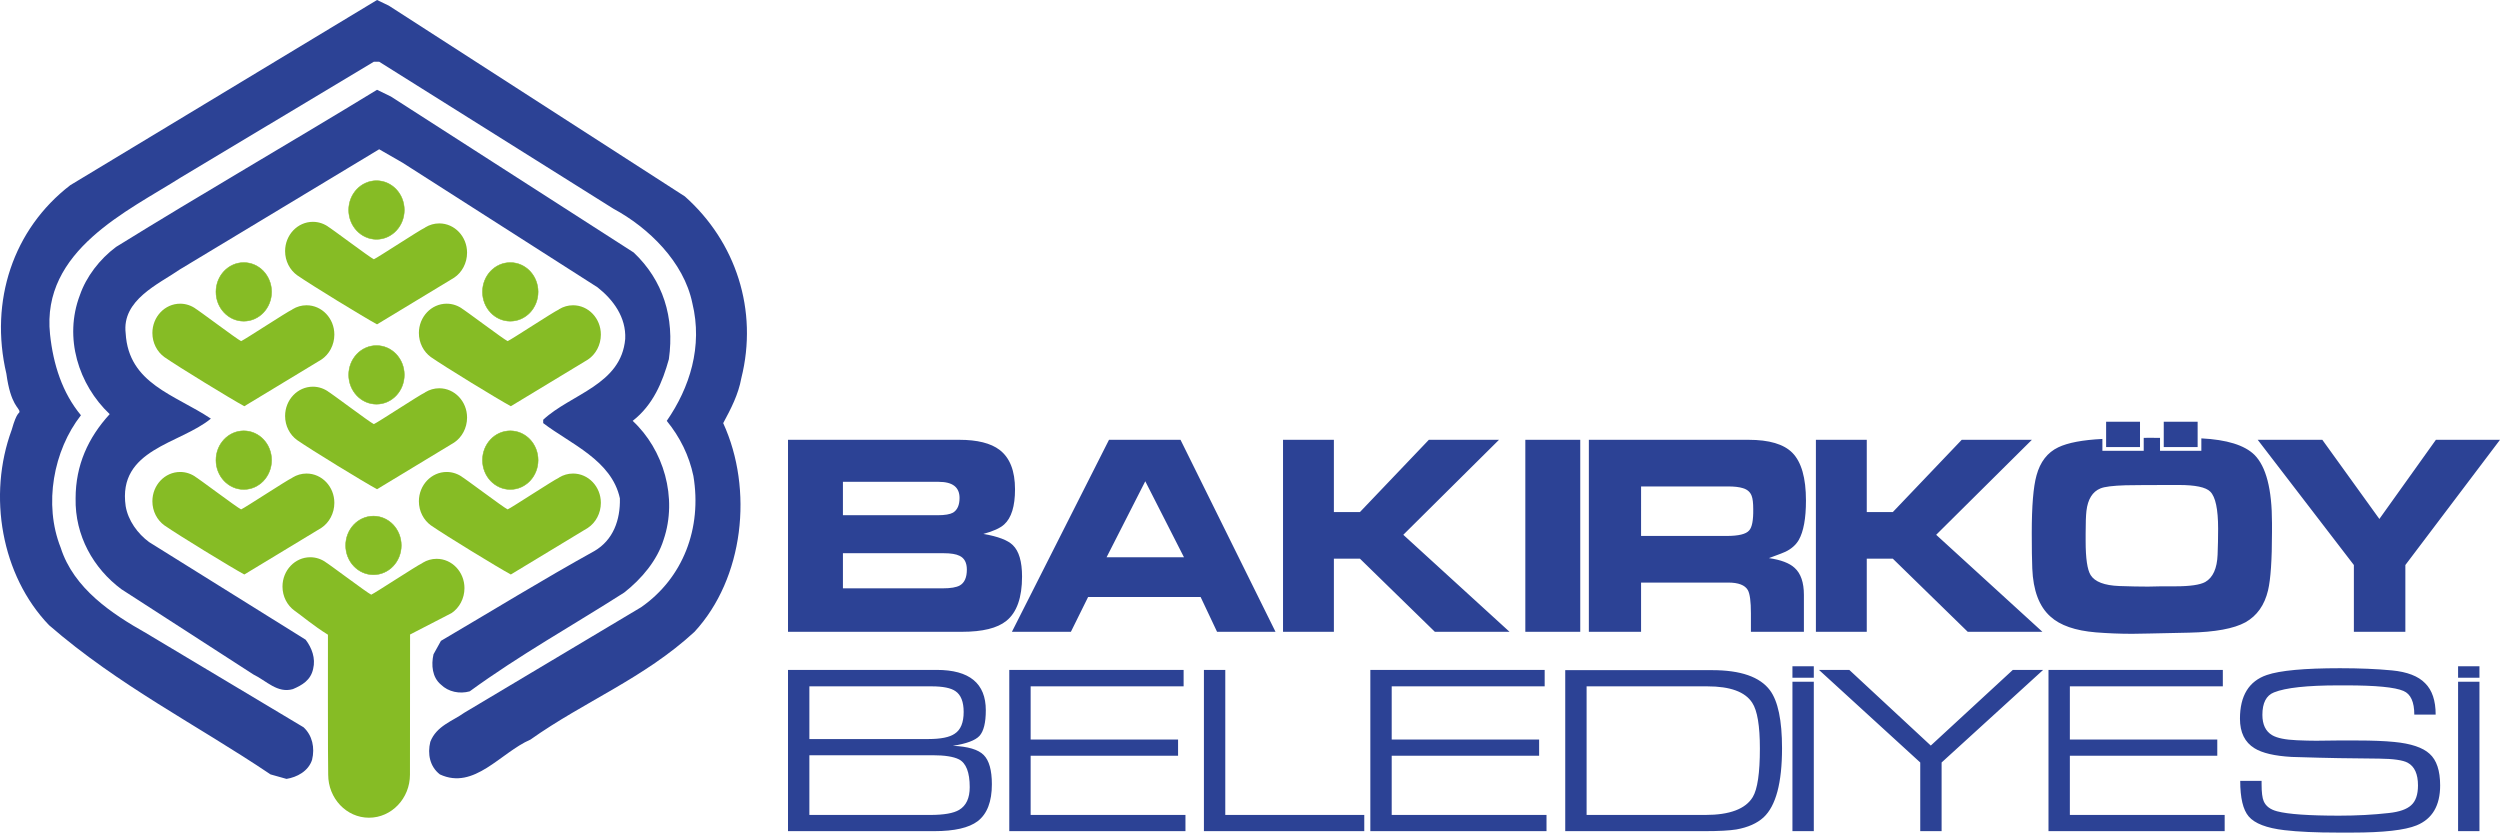 <?xml version="1.0" encoding="utf-8"?>
<!-- Generator: Adobe Illustrator 16.0.0, SVG Export Plug-In . SVG Version: 6.00 Build 0)  -->
<!DOCTYPE svg PUBLIC "-//W3C//DTD SVG 1.1//EN" "http://www.w3.org/Graphics/SVG/1.1/DTD/svg11.dtd">
<svg version="1.1" xmlns="http://www.w3.org/2000/svg" xmlns:xlink="http://www.w3.org/1999/xlink" x="0px" y="0px"
	 width="739.856px" height="246.398px" viewBox="0 0 739.856 246.398" enable-background="new 0 0 739.856 246.398"
	 xml:space="preserve">
<g id="Background">
</g>
<g id="Guides">
</g>
<g id="Foreground">
	<g>
		<g>
			<g>
				<g>
					<path fill-rule="evenodd" clip-rule="evenodd" fill="#2C4295" d="M202.678,58.126c15.13,13.452,21.75,33.713,16.707,53.806
						c-0.868,4.817-3.073,9.052-5.358,13.287c8.983,19.596,6.146,45.918-8.511,61.779c-14.973,13.783-32.625,20.593-48.543,31.886
						c-8.826,3.821-16.628,15.03-26.793,10.296c-2.994-2.324-3.704-6.061-2.836-9.632c1.812-4.733,6.619-6.144,10.086-8.635
						l52.325-31.222c12.372-8.636,18.046-23.334,15.446-38.86c-1.261-5.979-3.941-11.46-7.88-16.275
						c6.777-9.799,10.716-22.004,7.565-34.875c-2.522-12.206-13.003-22.336-23.326-27.9l-69.347-43.51h-1.576L53.583,52.478
						c-15.682,9.966-41.45,21.591-38.771,46.501c0.946,8.885,3.625,17.271,9.141,23.915c-8.117,10.379-11.112,26.322-5.989,39.194
						c3.862,12.122,15.209,19.596,25.218,25.242l46.651,27.901c2.601,2.408,3.389,6.061,2.522,9.632
						c-1.103,3.404-4.492,5.149-7.565,5.647l-4.728-1.33c-21.829-14.697-44.918-26.239-65.565-44.176
						C0.39,170.307-3.707,146.643,3.464,127.211c1.568-5.583,2.303-4.735,2.303-5.37c0.002-1.201-2.611-1.836-3.879-11.237
						c-5.043-21.506,1.97-42.763,18.913-55.801L111.582,0l3.467,1.661L202.678,58.126z"/>
					<path fill-rule="evenodd" clip-rule="evenodd" fill="none" stroke="#2C4295" stroke-width="0" stroke-miterlimit="3.864" d="
						M202.678,58.126c15.13,13.452,21.75,33.713,16.707,53.806c-0.868,4.817-3.073,9.052-5.358,13.287
						c8.983,19.596,6.146,45.918-8.511,61.779c-14.973,13.783-32.625,20.593-48.543,31.886c-8.826,3.821-16.628,15.03-26.793,10.296
						c-2.994-2.324-3.704-6.061-2.836-9.632c1.812-4.733,6.619-6.144,10.086-8.635l52.325-31.222
						c12.372-8.636,18.046-23.334,15.446-38.86c-1.261-5.979-3.941-11.46-7.88-16.275c6.777-9.799,10.716-22.004,7.565-34.875
						c-2.522-12.206-13.003-22.336-23.326-27.9l-69.347-43.51h-1.576L53.583,52.478c-15.682,9.966-41.45,21.591-38.771,46.501
						c0.946,8.885,3.625,17.271,9.141,23.915c-8.117,10.379-11.112,26.322-5.989,39.194c3.862,12.122,15.209,19.596,25.218,25.242
						l46.651,27.901c2.601,2.408,3.389,6.061,2.522,9.632c-1.103,3.404-4.492,5.149-7.565,5.647l-4.728-1.33
						c-21.829-14.697-44.918-26.239-65.565-44.176C0.39,170.307-3.707,146.643,3.464,127.211c1.568-5.583,2.303-4.735,2.303-5.37
						c0.002-1.201-2.611-1.836-3.879-11.237c-5.043-21.506,1.97-42.763,18.913-55.801L111.582,0l3.467,1.661L202.678,58.126z"/>
				</g>
				<g>
					<path fill-rule="evenodd" clip-rule="evenodd" fill="#2C4295" d="M187.548,74.733c8.668,8.221,12.136,19.181,10.403,31.553
						c-1.892,6.809-4.65,13.535-10.718,18.269c9.141,8.47,13.397,22.752,9.141,35.208c-1.892,6.061-6.462,11.542-11.663,15.61
						c-15.209,9.716-30.891,18.435-45.706,29.229c-2.995,0.83-6.304,0.166-8.51-1.992c-2.601-2.161-2.917-5.813-2.207-8.969
						l2.207-3.986c15.13-8.885,30.103-18.102,45.39-26.571c5.594-3.239,7.723-9.217,7.565-15.612
						c-2.443-11.292-14.657-16.108-22.696-22.252v-0.996c8.196-7.64,23.09-10.298,24.272-23.914
						c0.315-6.395-3.547-11.625-8.195-15.279l-57.684-36.868l-6.935-3.986l-58.945,35.54c-6.383,4.401-17.258,9.05-16.076,18.932
						c0.866,14.946,14.547,18.13,25.217,25.243c-9.141,7.556-27.66,8.967-25.217,25.906c0.709,4.234,3.546,8.138,6.934,10.629
						l46.337,28.896c1.813,2.408,2.995,5.481,2.206,8.636c-0.709,3.321-3.231,4.815-5.989,5.978c-4.571,1.33-7.88-2.49-11.664-4.318
						L35.93,174.376c-8.273-6.145-13.79-15.86-13.554-26.905c0-9.797,3.704-17.934,10.087-24.91
						c-9.219-8.718-13.632-22.586-8.826-35.208c1.891-5.48,5.832-10.628,10.718-14.282c25.611-15.86,51.537-30.806,77.227-46.5
						l4.097,1.993L187.548,74.733z"/>
					<path fill-rule="evenodd" clip-rule="evenodd" fill="none" stroke="#2C4295" stroke-width="0" stroke-miterlimit="3.864" d="
						M187.548,74.733c8.668,8.221,12.136,19.181,10.403,31.553c-1.892,6.809-4.65,13.535-10.718,18.269
						c9.141,8.47,13.397,22.752,9.141,35.208c-1.892,6.061-6.462,11.542-11.663,15.61c-15.209,9.716-30.891,18.435-45.706,29.229
						c-2.995,0.83-6.304,0.166-8.51-1.992c-2.601-2.161-2.917-5.813-2.207-8.969l2.207-3.986
						c15.13-8.885,30.103-18.102,45.39-26.571c5.594-3.239,7.723-9.217,7.565-15.612c-2.443-11.292-14.657-16.108-22.696-22.252
						v-0.996c8.196-7.64,23.09-10.298,24.272-23.914c0.315-6.395-3.547-11.625-8.195-15.279l-57.684-36.868l-6.935-3.986
						l-58.945,35.54c-6.383,4.401-17.258,9.05-16.076,18.932c0.866,14.946,14.547,18.13,25.217,25.243
						c-9.141,7.556-27.66,8.967-25.217,25.906c0.709,4.234,3.546,8.138,6.934,10.629l46.337,28.896
						c1.813,2.408,2.995,5.481,2.206,8.636c-0.709,3.321-3.231,4.815-5.989,5.978c-4.571,1.33-7.88-2.49-11.664-4.318L35.93,174.376
						c-8.273-6.145-13.79-15.86-13.554-26.905c0-9.797,3.704-17.934,10.087-24.91c-9.219-8.718-13.632-22.586-8.826-35.208
						c1.891-5.48,5.832-10.628,10.718-14.282c25.611-15.86,51.537-30.806,77.227-46.5l4.097,1.993L187.548,74.733z"/>
				</g>
				<g>
					<ellipse fill-rule="evenodd" clip-rule="evenodd" fill="#86BC25" cx="111.421" cy="62.149" rx="8.229" ry="8.671"/>
					
						<ellipse fill-rule="evenodd" clip-rule="evenodd" fill="none" stroke="#86BC25" stroke-width="0.143" stroke-miterlimit="3.864" cx="111.421" cy="62.149" rx="8.229" ry="8.671"/>
				</g>
				<g>
					<path fill-rule="evenodd" clip-rule="evenodd" fill="#86BC25" d="M97.333,67.228c0.021,0.01-0.492-0.3-0.471-0.29
						c0.891,0.409,12.529,9.224,13.774,9.789c1.079-0.44,13.577-8.669,15.05-9.305c0.069-0.045,0.145-0.115,0.216-0.157l0,0
						c1.206-0.732,2.604-1.149,4.095-1.149c4.545,0,8.229,3.881,8.229,8.671c0,3.087-1.522,5.857-3.828,7.394l-22.816,13.811
						c-3.941-2.137-19.461-11.625-23.588-14.496l-0.066-0.038c-2.148-1.565-3.556-4.178-3.556-7.137c0-4.79,3.684-8.671,8.229-8.671
						C94.351,65.648,96,66.245,97.333,67.228z"/>
					<path fill-rule="evenodd" clip-rule="evenodd" fill="none" stroke="#86BC25" stroke-width="0" stroke-miterlimit="3.864" d="
						M97.333,67.228c0.021,0.01-0.492-0.3-0.471-0.29c0.891,0.409,12.529,9.224,13.774,9.789c1.079-0.44,13.577-8.669,15.05-9.305
						c0.069-0.045,0.145-0.115,0.216-0.157l0,0c1.206-0.732,2.604-1.149,4.095-1.149c4.545,0,8.229,3.881,8.229,8.671
						c0,3.087-1.522,5.857-3.828,7.394l-22.816,13.811c-3.941-2.137-19.461-11.625-23.588-14.496l-0.066-0.038
						c-2.148-1.565-3.556-4.178-3.556-7.137c0-4.79,3.684-8.671,8.229-8.671C94.351,65.648,96,66.245,97.333,67.228z"/>
				</g>
				<g>
					<ellipse fill-rule="evenodd" clip-rule="evenodd" fill="#86BC25" cx="111.421" cy="110.939" rx="8.229" ry="8.67"/>
					
						<ellipse fill-rule="evenodd" clip-rule="evenodd" fill="none" stroke="#86BC25" stroke-width="0.143" stroke-miterlimit="3.864" cx="111.421" cy="110.939" rx="8.229" ry="8.67"/>
				</g>
				<g>
					<path fill-rule="evenodd" clip-rule="evenodd" fill="#86BC25" d="M97.333,116.019c0.021,0.01-0.492-0.3-0.471-0.291
						c0.891,0.409,12.529,9.224,13.774,9.788c1.079-0.439,13.577-8.668,15.05-9.304c0.069-0.045,0.145-0.115,0.216-0.159l0,0
						c1.206-0.73,2.604-1.147,4.095-1.147c4.545,0,8.229,3.881,8.229,8.67c0,3.089-1.522,5.859-3.828,7.396l-22.816,13.81
						c-3.941-2.136-19.461-11.625-23.588-14.496l-0.066-0.039c-2.148-1.564-3.556-4.178-3.556-7.138c0-4.789,3.684-8.67,8.229-8.67
						C94.351,114.439,96,115.036,97.333,116.019z"/>
					<path fill-rule="evenodd" clip-rule="evenodd" fill="none" stroke="#86BC25" stroke-width="0" stroke-miterlimit="3.864" d="
						M97.333,116.019c0.021,0.01-0.492-0.3-0.471-0.291c0.891,0.409,12.529,9.224,13.774,9.788
						c1.079-0.439,13.577-8.668,15.05-9.304c0.069-0.045,0.145-0.115,0.216-0.159l0,0c1.206-0.73,2.604-1.147,4.095-1.147
						c4.545,0,8.229,3.881,8.229,8.67c0,3.089-1.522,5.859-3.828,7.396l-22.816,13.81c-3.941-2.136-19.461-11.625-23.588-14.496
						l-0.066-0.039c-2.148-1.564-3.556-4.178-3.556-7.138c0-4.789,3.684-8.67,8.229-8.67C94.351,114.439,96,115.036,97.333,116.019z
						"/>
				</g>
				<g>
					<ellipse fill-rule="evenodd" clip-rule="evenodd" fill="#86BC25" cx="72.144" cy="86.376" rx="8.229" ry="8.671"/>
					
						<ellipse fill-rule="evenodd" clip-rule="evenodd" fill="none" stroke="#86BC25" stroke-width="0.143" stroke-miterlimit="3.864" cx="72.144" cy="86.376" rx="8.229" ry="8.671"/>
				</g>
				<g>
					<path fill-rule="evenodd" clip-rule="evenodd" fill="#86BC25" d="M58.055,91.454c0.021,0.01-0.492-0.298-0.471-0.289
						c0.89,0.409,12.529,9.223,13.774,9.788c1.079-0.44,13.577-8.668,15.05-9.304c0.07-0.044,0.145-0.114,0.216-0.158l0,0
						c1.207-0.731,2.605-1.149,4.096-1.149c4.544,0,8.228,3.883,8.228,8.671c0,3.087-1.522,5.859-3.828,7.395l-22.817,13.809
						c-3.941-2.135-19.461-11.625-23.588-14.494l-0.066-0.039c-2.148-1.564-3.555-4.178-3.555-7.138
						c0-4.789,3.683-8.671,8.229-8.671C55.073,89.875,56.721,90.473,58.055,91.454z"/>
					<path fill-rule="evenodd" clip-rule="evenodd" fill="none" stroke="#86BC25" stroke-width="0" stroke-miterlimit="3.864" d="
						M58.055,91.454c0.021,0.01-0.492-0.298-0.471-0.289c0.89,0.409,12.529,9.223,13.774,9.788c1.079-0.44,13.577-8.668,15.05-9.304
						c0.07-0.044,0.145-0.114,0.216-0.158l0,0c1.207-0.731,2.605-1.149,4.096-1.149c4.544,0,8.228,3.883,8.228,8.671
						c0,3.087-1.522,5.859-3.828,7.395l-22.817,13.809c-3.941-2.135-19.461-11.625-23.588-14.494l-0.066-0.039
						c-2.148-1.564-3.555-4.178-3.555-7.138c0-4.789,3.683-8.671,8.229-8.671C55.073,89.875,56.721,90.473,58.055,91.454z"/>
				</g>
				<g>
					<ellipse fill-rule="evenodd" clip-rule="evenodd" fill="#86BC25" cx="151.019" cy="86.376" rx="8.229" ry="8.671"/>
					
						<ellipse fill-rule="evenodd" clip-rule="evenodd" fill="none" stroke="#86BC25" stroke-width="0.143" stroke-miterlimit="3.864" cx="151.019" cy="86.376" rx="8.229" ry="8.671"/>
				</g>
				<g>
					<path fill-rule="evenodd" clip-rule="evenodd" fill="#86BC25" d="M136.93,91.454c0.022,0.01-0.492-0.298-0.47-0.289
						c0.89,0.409,12.528,9.223,13.773,9.788c1.08-0.44,13.578-8.668,15.051-9.304c0.069-0.044,0.145-0.114,0.215-0.158l0,0
						c1.206-0.731,2.604-1.149,4.095-1.149c4.546,0,8.229,3.883,8.229,8.671c0,3.087-1.522,5.859-3.828,7.395l-22.817,13.809
						c-3.941-2.135-19.462-11.625-23.588-14.494l-0.066-0.039c-2.149-1.564-3.557-4.178-3.557-7.138
						c0-4.789,3.685-8.671,8.229-8.671C133.949,89.875,135.596,90.473,136.93,91.454z"/>
					<path fill-rule="evenodd" clip-rule="evenodd" fill="none" stroke="#86BC25" stroke-width="0" stroke-miterlimit="3.864" d="
						M136.93,91.454c0.022,0.01-0.492-0.298-0.47-0.289c0.89,0.409,12.528,9.223,13.773,9.788c1.08-0.44,13.578-8.668,15.051-9.304
						c0.069-0.044,0.145-0.114,0.215-0.158l0,0c1.206-0.731,2.604-1.149,4.095-1.149c4.546,0,8.229,3.883,8.229,8.671
						c0,3.087-1.522,5.859-3.828,7.395l-22.817,13.809c-3.941-2.135-19.462-11.625-23.588-14.494l-0.066-0.039
						c-2.149-1.564-3.557-4.178-3.557-7.138c0-4.789,3.685-8.671,8.229-8.671C133.949,89.875,135.596,90.473,136.93,91.454z"/>
				</g>
				<g>
					<ellipse fill-rule="evenodd" clip-rule="evenodd" fill="#86BC25" cx="72.144" cy="136.176" rx="8.229" ry="8.67"/>
					
						<ellipse fill-rule="evenodd" clip-rule="evenodd" fill="none" stroke="#86BC25" stroke-width="0.143" stroke-miterlimit="3.864" cx="72.144" cy="136.176" rx="8.229" ry="8.67"/>
				</g>
				<g>
					<path fill-rule="evenodd" clip-rule="evenodd" fill="#86BC25" d="M58.055,141.253c0.021,0.01-0.492-0.298-0.471-0.289
						c0.89,0.409,12.529,9.224,13.774,9.787c1.079-0.44,13.577-8.668,15.05-9.303c0.07-0.045,0.145-0.115,0.216-0.158l0,0
						c1.207-0.73,2.605-1.149,4.096-1.149c4.544,0,8.228,3.883,8.228,8.671c0,3.087-1.522,5.859-3.828,7.396l-22.817,13.809
						c-3.941-2.135-19.461-11.625-23.588-14.494l-0.066-0.038c-2.148-1.565-3.555-4.178-3.555-7.139
						c0-4.789,3.683-8.672,8.229-8.672C55.073,139.674,56.721,140.273,58.055,141.253z"/>
					<path fill-rule="evenodd" clip-rule="evenodd" fill="none" stroke="#86BC25" stroke-width="0" stroke-miterlimit="3.864" d="
						M58.055,141.253c0.021,0.01-0.492-0.298-0.471-0.289c0.89,0.409,12.529,9.224,13.774,9.787
						c1.079-0.44,13.577-8.668,15.05-9.303c0.07-0.045,0.145-0.115,0.216-0.158l0,0c1.207-0.73,2.605-1.149,4.096-1.149
						c4.544,0,8.228,3.883,8.228,8.671c0,3.087-1.522,5.859-3.828,7.396l-22.817,13.809c-3.941-2.135-19.461-11.625-23.588-14.494
						l-0.066-0.038c-2.148-1.565-3.555-4.178-3.555-7.139c0-4.789,3.683-8.672,8.229-8.672
						C55.073,139.674,56.721,140.273,58.055,141.253z"/>
				</g>
				<g>
					<ellipse fill-rule="evenodd" clip-rule="evenodd" fill="#86BC25" cx="151.019" cy="136.176" rx="8.229" ry="8.67"/>
					
						<ellipse fill-rule="evenodd" clip-rule="evenodd" fill="none" stroke="#86BC25" stroke-width="0.143" stroke-miterlimit="3.864" cx="151.019" cy="136.176" rx="8.229" ry="8.67"/>
				</g>
				<g>
					<path fill-rule="evenodd" clip-rule="evenodd" fill="#86BC25" d="M136.93,141.253c0.022,0.01-0.492-0.298-0.47-0.289
						c0.89,0.409,12.528,9.224,13.773,9.787c1.08-0.44,13.578-8.668,15.051-9.303c0.069-0.045,0.145-0.115,0.215-0.158l0,0
						c1.206-0.73,2.604-1.149,4.095-1.149c4.546,0,8.229,3.883,8.229,8.671c0,3.087-1.522,5.859-3.828,7.396l-22.817,13.809
						c-3.941-2.135-19.462-11.625-23.588-14.494l-0.066-0.038c-2.149-1.565-3.557-4.178-3.557-7.139
						c0-4.789,3.685-8.672,8.229-8.672C133.949,139.674,135.596,140.273,136.93,141.253z"/>
					<path fill-rule="evenodd" clip-rule="evenodd" fill="none" stroke="#86BC25" stroke-width="0" stroke-miterlimit="3.864" d="
						M136.93,141.253c0.022,0.01-0.492-0.298-0.47-0.289c0.89,0.409,12.528,9.224,13.773,9.787c1.08-0.44,13.578-8.668,15.051-9.303
						c0.069-0.045,0.145-0.115,0.215-0.158l0,0c1.206-0.73,2.604-1.149,4.095-1.149c4.546,0,8.229,3.883,8.229,8.671
						c0,3.087-1.522,5.859-3.828,7.396l-22.817,13.809c-3.941-2.135-19.462-11.625-23.588-14.494l-0.066-0.038
						c-2.149-1.565-3.557-4.178-3.557-7.139c0-4.789,3.685-8.672,8.229-8.672C133.949,139.674,135.596,140.273,136.93,141.253z"/>
				</g>
				<g>
					<ellipse fill-rule="evenodd" clip-rule="evenodd" fill="#86BC25" cx="110.526" cy="161.413" rx="8.229" ry="8.67"/>
					
						<ellipse fill-rule="evenodd" clip-rule="evenodd" fill="none" stroke="#86BC25" stroke-width="0.143" stroke-miterlimit="3.864" cx="110.526" cy="161.413" rx="8.229" ry="8.67"/>
				</g>
				<g>
					<path fill-rule="evenodd" clip-rule="evenodd" fill="#86BC25" d="M121.357,187.778l-0.032,41.472
						c0,7.039-5.447,12.745-12.126,12.745s-12.073-5.713-12.073-12.751c-0.116-2.853-0.074-41.404-0.074-41.404
						c-4.214-2.602-8.035-5.833-9.83-7.082l-0.066-0.038c-2.149-1.565-3.556-4.177-3.556-7.137c0-4.789,3.684-8.671,8.228-8.671
						c1.751,0,3.398,0.599,4.733,1.58c0.021,0.01-0.493-0.301-0.471-0.291c0.89,0.409,12.528,9.226,13.773,9.789
						c1.079-0.44,13.578-8.668,15.051-9.303c0.069-0.045,0.146-0.115,0.215-0.159l0,0c1.206-0.73,2.605-1.149,4.097-1.149
						c4.544,0,8.229,3.883,8.229,8.671c0,3.087-1.522,5.858-3.829,7.394L121.357,187.778z"/>
					<path fill-rule="evenodd" clip-rule="evenodd" fill="none" stroke="#86BC25" stroke-width="0" stroke-miterlimit="3.864" d="
						M121.357,187.778l-0.032,41.472c0,7.039-5.447,12.745-12.126,12.745s-12.073-5.713-12.073-12.751
						c-0.116-2.853-0.074-41.404-0.074-41.404c-4.214-2.602-8.035-5.833-9.83-7.082l-0.066-0.038
						c-2.149-1.565-3.556-4.177-3.556-7.137c0-4.789,3.684-8.671,8.228-8.671c1.751,0,3.398,0.599,4.733,1.58
						c0.021,0.01-0.493-0.301-0.471-0.291c0.89,0.409,12.528,9.226,13.773,9.789c1.079-0.44,13.578-8.668,15.051-9.303
						c0.069-0.045,0.146-0.115,0.215-0.159l0,0c1.206-0.73,2.605-1.149,4.097-1.149c4.544,0,8.229,3.883,8.229,8.671
						c0,3.087-1.522,5.858-3.829,7.394L121.357,187.778z"/>
				</g>
			</g>
			<g>
				<path fill-rule="evenodd" clip-rule="evenodd" fill="#2C4295" d="M536.781,197.174v3.388h-6.323v-3.388H536.781z
					 M530.458,201.75h6.323v44.219h-6.323V201.75z M233.204,198.255h44.022c9.678,0,14.517,3.982,14.517,11.946
					c0,3.673-0.624,6.2-1.874,7.583c-1.248,1.336-3.875,2.313-7.883,2.933c4.476,0.191,7.52,1.097,9.132,2.719
					c1.612,1.621,2.42,4.506,2.42,8.656c0,5.15-1.405,8.798-4.215,10.945c-2.602,1.955-6.868,2.932-12.801,2.932h-43.319V198.255z
					 M239.527,241.177h35.748c4.059,0,6.92-0.501,8.585-1.503c2.082-1.24,3.123-3.481,3.123-6.724c0-4.388-1.067-7.13-3.2-8.227
					c-1.614-0.81-4.215-1.216-7.806-1.216h-36.45V241.177z M239.527,218.714h35.202c3.695,0,6.296-0.524,7.805-1.574
					c1.77-1.144,2.653-3.29,2.653-6.438c0-3.004-0.806-5.055-2.418-6.152c-1.353-0.954-3.721-1.431-7.103-1.431h-36.138V218.714z
					 M305.011,203.119v15.738h43.63v4.793h-43.63v17.527h45.816v4.792h-52.139v-47.714h51.593v4.864H305.011z M469.543,241.177
					h35.125c7.233,0,11.916-1.765,14.049-5.294c1.405-2.337,2.107-7.13,2.107-14.379c0-6.724-0.754-11.231-2.263-13.52
					c-2.082-3.243-6.504-4.865-13.269-4.865h-35.749V241.177z M463.221,198.327h43.475c8.43,0,14.127,1.979,17.094,5.937
					c2.394,3.195,3.589,8.918,3.589,17.169c0,10.253-1.821,17.073-5.463,20.459c-1.926,1.765-4.605,2.957-8.039,3.577
					c-2.082,0.334-5.177,0.5-9.289,0.5h-41.368V198.327z M362.614,241.177h41.133v4.792H356.29v-47.714h6.323V241.177z
					 M411.864,203.119v15.738h43.63v4.793h-43.63v17.527h45.816v4.792h-52.139v-47.714h51.593v4.864H411.864z M571.402,220.646
					l24.275-22.391h8.975l-30.05,27.398v20.316h-6.321v-20.316l-29.971-27.398h8.974L571.402,220.646z M733.774,197.174v3.388
					h-6.323v-3.388H733.774z M727.451,201.75h6.323v44.219h-6.323V201.75z M612.559,203.119v15.738h43.63v4.793h-43.63v17.527
					h45.816v4.792h-52.139v-47.714h51.593v4.864H612.559z M720.817,211.489h-6.323c0-3.767-1.066-6.104-3.2-7.01
					c-2.498-1.097-8.169-1.646-17.016-1.646h-2.186c-9.313,0-15.688,0.692-19.123,2.075c-2.289,0.906-3.435,3.124-3.435,6.653
					c0,2.861,0.963,4.864,2.888,6.009c1.458,0.858,3.903,1.359,7.337,1.502c2.081,0.095,3.98,0.143,5.698,0.143l6.166-0.072h6.088
					c4.318,0,7.936,0.144,10.849,0.43c4.944,0.477,8.43,1.645,10.459,3.505c2.082,1.86,3.123,4.984,3.123,9.371
					c0,5.962-2.315,9.896-6.947,11.804c-3.486,1.43-9.86,2.145-19.123,2.145h-4.138c-6.556,0-11.837-0.239-15.844-0.715
					c-5.308-0.62-8.846-1.979-10.615-4.077c-1.665-1.956-2.499-5.461-2.499-10.516h6.323v1.002c0,2.384,0.208,4.053,0.624,5.007
					c0.624,1.478,1.952,2.48,3.98,3.005c3.279,0.858,9.394,1.287,18.343,1.287c5.205,0,10.121-0.262,14.752-0.787
					c3.07-0.334,5.256-1.097,6.557-2.289c1.353-1.192,2.029-3.147,2.029-5.866c0-3.386-1.015-5.627-3.044-6.724
					c-1.405-0.763-4.215-1.169-8.43-1.216l-11.942-0.143c-3.123-0.048-7.78-0.167-13.971-0.358
					c-5.048-0.286-8.716-1.145-11.006-2.575c-2.862-1.765-4.292-4.674-4.292-8.728c0-6.82,2.653-11.136,7.961-12.948
					c3.902-1.335,11.11-2.003,21.62-2.003c5.776,0,10.901,0.215,15.377,0.644c4.527,0.429,7.804,1.693,9.834,3.791
					C719.776,204.24,720.817,207.34,720.817,211.489z"/>
			</g>
			<g>
				<path fill-rule="evenodd" clip-rule="evenodd" fill="#2C4295" d="M552.455,130.158v21.382h7.712l20.391-21.382h20.762
					l-28.326,28.111l31.44,28.706h-22.097l-22.171-21.637h-7.712v21.637h-15.052v-56.817H552.455z M350.386,164.914l-11.451-22.489
					l-11.451,22.489H350.386z M355.31,176.669h-33.289l-5.097,10.306h-17.455l28.731-56.817h21.163l28.114,56.817h-17.301
					L355.31,176.669z M233.204,186.975v-56.817h50.687c5.338,0,9.315,0.995,11.931,2.982c3.043,2.328,4.565,6.218,4.565,11.67
					c0,4.998-1.068,8.461-3.204,10.393c-1.175,1.079-3.229,2.016-6.166,2.81c4.324,0.738,7.233,1.846,8.729,3.322
					c1.814,1.761,2.723,4.856,2.723,9.286c0,6.247-1.548,10.619-4.645,13.118c-2.669,2.158-7.046,3.236-13.132,3.236H233.204z
					 M249.459,174.114h29.548c2.349,0,4.029-0.285,5.044-0.853c1.388-0.794,2.082-2.356,2.082-4.685c0-2.044-0.72-3.408-2.162-4.089
					c-1.014-0.511-2.589-0.767-4.725-0.767h-29.787V174.114z M249.459,152.476h28.026c2.135,0,3.656-0.255,4.564-0.766
					c1.282-0.795,1.922-2.243,1.922-4.345c0-3.179-2.055-4.77-6.166-4.77h-28.347V152.476z M485.663,158.609h25.35
					c3.502,0,5.711-0.54,6.624-1.618c0.863-0.909,1.268-3.011,1.218-6.304c0-1.817-0.152-3.124-0.458-3.917
					c-0.406-1.136-1.269-1.903-2.588-2.301c-1.065-0.34-2.537-0.511-4.416-0.511h-25.731V158.609z M470.209,186.975v-56.817h47.276
					c6.09,0,10.405,1.278,12.942,3.833c2.69,2.726,4.035,7.44,4.035,14.141c0,5.281-0.711,9.171-2.131,11.671
					c-0.863,1.475-2.183,2.64-3.959,3.491c-0.152,0.114-1.777,0.738-4.873,1.874c3.554,0.511,6.09,1.477,7.614,2.897
					c1.827,1.647,2.74,4.315,2.74,8.007v10.903h-15.682v-5.451c0-3.521-0.305-5.821-0.915-6.899
					c-0.862-1.477-2.791-2.215-5.785-2.215h-25.808v14.565H470.209z M394.752,130.158v21.382h7.712l20.391-21.382h20.762
					l-28.325,28.111l31.44,28.706h-22.097l-22.17-21.637h-7.712v21.637h-15.053v-56.817H394.752z M617.229,157.843v2.3
					c0,5.111,0.493,8.462,1.478,10.052c1.245,1.987,4.071,3.066,8.479,3.236c3.267,0.114,6.093,0.17,8.479,0.17l4.045-0.084h4.045
					c4.356,0,7.312-0.426,8.868-1.278c2.281-1.306,3.5-4.003,3.656-8.093c0.103-2.555,0.155-5.111,0.155-7.666
					c0-5.793-0.777-9.456-2.333-10.99c-1.296-1.305-4.408-1.959-9.334-1.959c-8.142,0-13.379,0.029-15.712,0.086
					c-3.786,0.113-6.275,0.425-7.468,0.937c-2.334,0.964-3.708,3.179-4.123,6.644C617.308,152.562,617.229,154.776,617.229,157.843z
					 M601.283,157.758c0-8.008,0.467-13.687,1.4-17.038c1.088-4.032,3.241-6.813,6.456-8.347c2.847-1.358,7.195-2.181,13.048-2.47
					l0,3.506h12.231v-3.817l1.324-0.031l3.501,0.024v3.824h12.23v-3.677c7.533,0.379,12.764,1.998,15.693,4.855
					c3.474,3.464,5.212,10.193,5.212,20.189v2.726c0,8.177-0.389,13.913-1.167,17.207c-1.038,4.373-3.267,7.524-6.69,9.456
					c-3.423,1.875-8.972,2.895-16.646,3.065l-11.901,0.256l-4.978,0.084c-3.579,0-7.156-0.142-10.735-0.425
					c-6.12-0.511-10.605-2.072-13.457-4.685c-3.319-2.953-5.107-7.695-5.367-14.225
					C601.335,165.679,601.283,162.188,601.283,157.758z M467.663,130.158v56.817h-16.255v-56.817H467.663z M704.156,153.583
					l16.73-23.425h18.97l-28.008,37.055v19.762h-15.236v-19.762l-28.456-37.055h19.12L704.156,153.583z M650.374,132.308v-7.503
					h-10.029v7.503H650.374z M633.318,132.308v-7.503h-10.029v7.503H633.318z"/>
			</g>
		</g>
	</g>
</g>
</svg>
